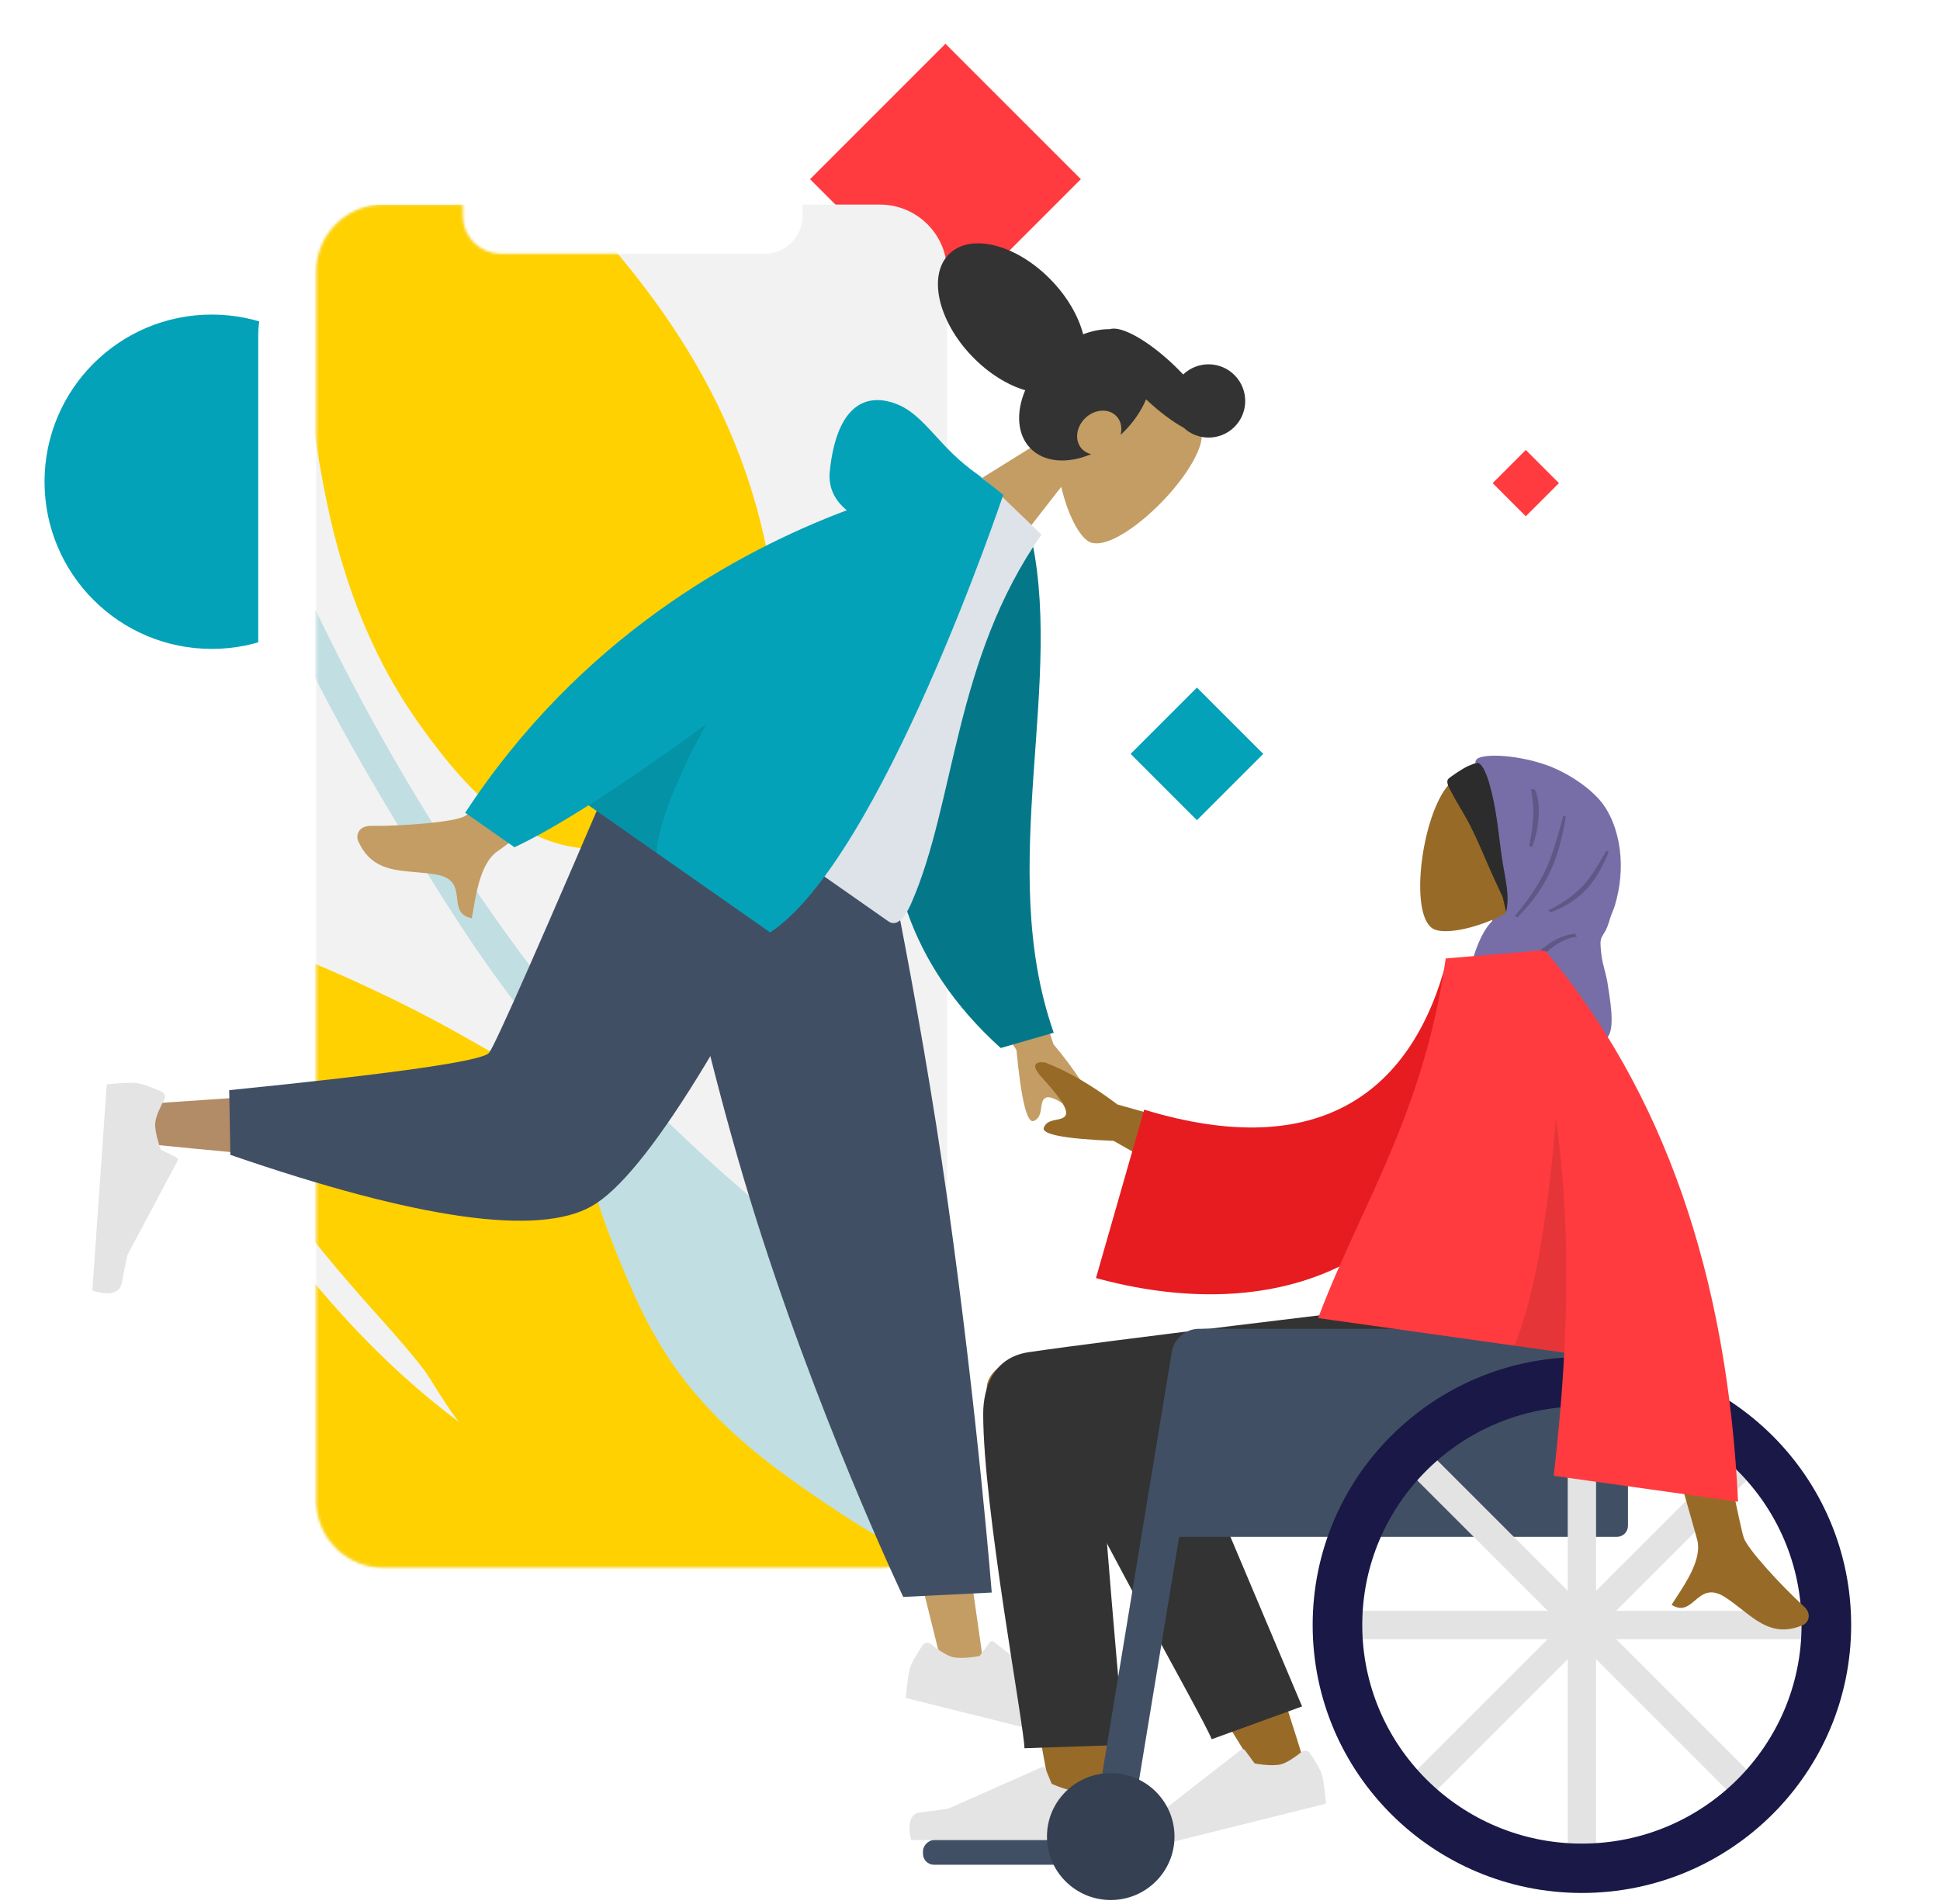 <svg width="702" height="689" viewBox="0 0 702 689" fill="none" xmlns="http://www.w3.org/2000/svg">
<circle cx="76.618" cy="174.347" r="60.5" fill="#04A2B9"/>
<path fill-rule="evenodd" clip-rule="evenodd" d="M342.118 15.847L391.118 64.847L342.118 113.847L293.118 64.847L342.118 15.847Z" fill="#FF3B3F"/>
<path fill-rule="evenodd" clip-rule="evenodd" d="M433.118 248.847L457.118 272.847L433.118 296.847L409.118 272.847L433.118 248.847Z" fill="#04A2B9"/>
<path fill-rule="evenodd" clip-rule="evenodd" d="M552.118 162.847L564.118 174.847L552.118 186.847L540.118 174.847L552.118 162.847Z" fill="#FF3B3F"/>
<g filter="url(#filter0_d_1_18344)">
<rect x="103.443" y="63.043" width="251" height="516" rx="36.45" fill="white"/>
</g>
<g clip-path="url(#clip0_1_18344)">
<path fill-rule="evenodd" clip-rule="evenodd" d="M138.743 74.043C125.322 74.043 114.443 84.922 114.443 98.343V543.061C114.443 556.482 125.322 567.361 138.743 567.361H318.417C331.837 567.361 342.717 556.482 342.717 543.061V98.343C342.717 84.922 331.837 74.043 318.417 74.043H290.407V78.094C290.407 85.699 284.242 91.864 276.637 91.864H181.213C173.608 91.864 167.443 85.699 167.443 78.094V74.043H138.743Z" fill="#F2F2F2"/>
<mask id="mask0_1_18344" style="mask-type:luminance" maskUnits="userSpaceOnUse" x="114" y="74" width="229" height="494">
<path fill-rule="evenodd" clip-rule="evenodd" d="M138.743 74.043C125.322 74.043 114.443 84.922 114.443 98.343V543.061C114.443 556.482 125.322 567.361 138.743 567.361H318.417C331.837 567.361 342.717 556.482 342.717 543.061V98.343C342.717 84.922 331.837 74.043 318.417 74.043H290.407V78.094C290.407 85.699 284.242 91.864 276.637 91.864H181.213C173.608 91.864 167.443 85.699 167.443 78.094V74.043H138.743Z" fill="white"/>
</mask>
<g mask="url(#mask0_1_18344)">
<path fill-rule="evenodd" clip-rule="evenodd" d="M409.329 706.51C391.305 710.452 371.404 710.15 353.045 709.825C254.583 708.485 157.896 661.823 94.969 587.265C41.4 523.792 26.669 444.877 16.086 365.104C15.037 357.183 14.587 349.313 13.995 341.377C13.868 339.673 13.678 338.154 13.475 336.724C9.313 332.999 7.13 328.657 9.593 323.886C0.425 303.802 -7.331 283.209 -13.986 261.969C-33.574 199.449 -53.499 135.742 -41.225 70C-38.358 106.178 -32.326 143.173 -25.112 178.757C-24.697 180.799 -24.249 182.826 -23.782 184.846C-23.734 185.059 -23.69 185.272 -23.642 185.483C-21.088 196.38 -17.769 206.951 -13.732 217.355C-13.69 217.469 -13.649 217.581 -13.605 217.693C-13.072 219.062 -12.506 220.424 -11.947 221.786C-10.791 224.606 -9.603 227.42 -8.344 230.219C-7.918 231.173 -7.508 232.136 -7.116 233.106C-1.239 247.524 1.244 263.769 6.508 278.688C7.768 282.08 9.084 285.459 10.464 288.821C10.545 289.018 10.628 289.215 10.711 289.411C14.44 298.457 18.559 307.393 22.915 316.235C25.283 318.016 26.548 322.434 28.589 326.449C29.011 327.241 32.312 332.517 33.295 335.557C35.86 340.524 38.416 345.493 40.999 350.451C40.922 350.422 40.845 350.394 40.767 350.365C43.352 355.126 45.945 359.868 48.518 364.589C49.084 365.626 49.656 366.665 50.225 367.705C51.149 369.361 52.073 371.016 52.995 372.667C61.62 388.116 70.764 403.256 80.261 418.209C83.651 423.545 91.748 431.196 93.3 437.187C93.358 437.411 93.371 437.617 93.406 437.832C114.013 466.803 137.737 493.526 166.187 514.699C162.748 510.978 155.438 498.35 153.505 495.85C147.591 488.195 141.17 481.069 134.725 473.857C123.183 460.937 111.914 447.606 101.901 433.51C83.59 407.731 67.792 380.6 52.859 352.924C52.717 352.762 52.562 352.608 52.427 352.442C44.922 343.181 40.197 329.184 34.794 318.59C56.176 328.503 79.819 334.961 101.763 343.763C123.646 352.538 144.934 362.31 165.486 373.785C192.802 389.035 221.138 406.255 246.947 425.741C276.524 444.106 301.378 469.383 323.317 495.908C349.273 527.292 373.062 558.951 387.774 597.058C395 615.784 400.686 635.31 404.057 655.064C404.204 655.925 404.392 656.859 404.597 657.829C408.045 664.651 411.128 671.627 413.716 678.764C417.824 690.082 427.528 702.533 409.329 706.51" fill="#FFD101"/>
<path fill-rule="evenodd" clip-rule="evenodd" d="M568.362 575.832C558.393 586.556 543.169 592.281 529.035 595.548C473.828 608.311 417.223 599.866 365.373 579.772C336.961 568.762 310.087 552.589 285.585 534.947C271.443 524.762 258.272 513.253 247.66 499.519C240.498 490.249 234.732 480.198 229.943 469.564C224.106 456.604 218.761 443.239 214.605 429.652C212.969 424.302 203.148 396.175 212.096 393.591C211.88 392.892 211.712 392.216 211.627 391.596C184.873 365.443 164.421 332.272 145.282 300.765C128.63 273.347 112.988 245.431 100.234 216.033C83.443 177.328 69.074 137.423 57.285 96.95C54.752 88.252 52.375 79.513 50.044 70.755C48.057 63.285 46.067 55.816 44.084 48.346C41.862 39.973 38.134 30.605 37.545 21.907C37.031 14.333 43.62 13.974 45.576 21.177C47.938 29.877 49.911 38.684 52.321 47.379C55.521 58.919 58.736 70.454 61.995 81.977C84.641 162.017 117.963 238.336 163.148 308.442C181.434 336.812 200.965 363.156 223.987 387.988C244.228 409.821 267.213 430.175 290.197 448.767C312.536 466.833 335.442 484.232 360.891 498.031C381.542 509.228 403.458 518.076 425.69 525.883C453.927 535.799 482.03 545.347 511.481 551.161C526.789 554.183 542.209 556.492 557.568 559.237C560.332 559.731 563.269 560.15 565.976 560.836C575.004 563.124 573.789 569.994 568.362 575.832" fill="#C1DEE2"/>
<path fill-rule="evenodd" clip-rule="evenodd" d="M75.949 -11.058C108.592 -2.311 136.495 9.742 163.072 30.861C186.014 49.089 205.676 70.35 224.295 92.751C250.485 124.256 268.812 157.667 277.186 197.674C282.189 221.575 282.016 253.451 268.717 274.494C253.051 299.278 223.89 315.635 194.718 302.712C176.679 294.723 162.78 277.551 151.634 261.907C138.301 243.192 129.149 222.533 122.889 200.634C112.677 164.911 111.153 127.212 104.091 90.851C100.74 73.593 97.669 56.294 92.644 39.4C90.157 31.035 87.367 22.661 82.105 15.53C79.289 11.715 65.516 2.727 73.008 -2.138C-11.943 -23.701 -104.472 21.654 -142.43 98.314C-145.967 105.459 -149.189 112.755 -152.475 120.017C-154.549 124.603 -158.971 142.38 -164.052 144.303C-175.259 148.546 -165.806 129.067 -164.611 126.218C-161.521 118.855 -158.363 111.517 -155.155 104.206C-137.699 64.444 -109.036 30.813 -70.536 9.437C-26.509 -15.007 26.545 -24.295 75.949 -11.058Z" fill="#FFD101"/>
</g>
</g>
<path fill-rule="evenodd" clip-rule="evenodd" d="M384.022 176.184C386.27 185.955 390.336 193.761 393.821 195.903C402.562 201.273 429.305 176.717 434.258 161.248C439.211 145.779 416.247 113.02 394.47 131.281C386.911 137.619 383.469 146.694 382.561 156.069L338.249 183.623L360.365 206.524L384.022 176.184Z" fill="#C39D63"/>
<path fill-rule="evenodd" clip-rule="evenodd" d="M446.548 154.648C441.457 159.564 433.439 159.583 428.314 154.81C424.223 152.554 419.441 148.994 414.721 144.521C412.928 148.776 410.055 153.007 406.2 156.73C405.962 156.96 405.722 157.186 405.481 157.408C406.146 154.928 405.669 152.365 403.96 150.595C401.161 147.697 396.118 148.025 392.697 151.328C389.277 154.632 388.772 159.66 391.571 162.558C392.471 163.49 393.603 164.088 394.838 164.362C386.405 167.944 377.859 167.429 372.827 162.218C368.015 157.236 367.607 149.189 370.97 141.234C364.58 139.346 357.745 135.158 351.822 129.025C339.353 116.113 335.645 99.466 343.54 91.842C351.434 84.219 367.942 88.506 380.41 101.417C386.333 107.551 390.28 114.528 391.944 120.98C395.256 119.714 398.56 119.084 401.639 119.126C405.705 117.766 415.626 123.301 425.157 132.505C426.2 133.511 427.198 134.524 428.148 135.535C433.413 130.482 441.783 130.644 446.862 135.904C451.952 141.174 451.811 149.566 446.548 154.648Z" fill="#333333"/>
<path fill-rule="evenodd" clip-rule="evenodd" d="M247.661 267.647L303.39 451.457L341.353 604.571L356.793 608.42L310.292 283.263L247.661 267.647Z" fill="#C39D63"/>
<path fill-rule="evenodd" clip-rule="evenodd" d="M336.837 594.986C335.919 594.257 334.569 594.413 333.907 595.379C332.329 597.685 329.75 601.691 329.158 604.068C328.289 607.551 327.783 614.523 327.783 614.523C331.82 615.53 400.358 632.618 400.358 632.618C400.358 632.618 405.52 623.964 399.611 621.698C393.702 619.432 389.821 617.825 389.821 617.825L359.577 594.159C359.133 593.812 358.49 593.899 358.156 594.353L354.476 599.347C354.476 599.347 348.176 600.574 344.649 599.695C342.297 599.109 338.864 596.596 336.837 594.986Z" fill="#E4E4E4"/>
<path fill-rule="evenodd" clip-rule="evenodd" d="M326.844 577.951L358.867 576.361C358.867 576.361 353.895 512.939 343.026 435.553C332.156 358.167 315.859 284.651 315.859 284.651L231.762 263.683C231.762 263.683 247.384 355.433 271.133 433.154C294.882 510.875 326.844 577.951 326.844 577.951Z" fill="#414F64"/>
<path fill-rule="evenodd" clip-rule="evenodd" d="M241.377 266.081C218.337 320.045 183.025 387.526 180.83 389.333C179.367 390.538 136.649 393.929 52.676 399.506L52.614 413.963C148.667 423.692 200.11 425.486 206.942 419.345C217.191 410.133 276.391 331.933 304.278 281.764L241.377 266.081Z" fill="#B28B67"/>
<path fill-rule="evenodd" clip-rule="evenodd" d="M82.942 394.542L83.346 417.952C151.174 441.328 194.76 447.524 214.104 436.539C233.449 425.554 265.136 374.369 309.166 282.982L228.975 262.988C196.626 338.746 179.29 378.094 176.967 381.034C174.644 383.973 143.303 388.476 82.942 394.542Z" fill="#414F64"/>
<path fill-rule="evenodd" clip-rule="evenodd" d="M59.444 397.949C60.002 396.919 59.615 395.616 58.548 395.132C56.003 393.978 51.61 392.135 49.167 391.964C45.586 391.713 38.632 392.425 38.632 392.425C38.342 396.576 33.414 467.04 33.414 467.04C33.414 467.04 42.834 470.621 44.039 464.408C45.245 458.196 46.153 454.094 46.153 454.094L64.207 420.2C64.472 419.703 64.274 419.085 63.769 418.834L58.213 416.077C58.213 416.077 55.91 410.087 56.163 406.46C56.333 404.043 58.211 400.225 59.444 397.949Z" fill="#E4E4E4"/>
<path fill-rule="evenodd" clip-rule="evenodd" d="M381.211 377.927L364.348 328.242L343.44 341.792L367.811 380.037C369.545 398.221 371.649 406.768 374.123 405.679C376.21 404.761 376.499 402.737 376.766 400.872C376.973 399.42 377.167 398.064 378.185 397.404C380.512 395.896 386.878 400.683 392.725 405.484C398.572 410.284 398.694 406.278 398.153 403.879C394.486 395.693 388.839 387.042 381.211 377.927ZM168.07 295.437C175.774 291.215 230.667 235.935 230.667 235.935L253.315 251.918C253.315 251.918 184.785 304.991 180.202 307.965C174.249 311.83 172.463 322.248 171.252 329.312C171.065 330.405 170.891 331.417 170.718 332.313C166.148 331.432 165.793 328.382 165.419 325.167C164.996 321.536 164.548 317.694 157.975 316.527C155.436 316.076 152.886 315.859 150.394 315.648C141.788 314.917 133.882 314.245 129.536 304.184C128.847 302.589 129.488 298.848 134.237 298.897C146.068 299.018 164.304 297.501 168.07 295.437Z" fill="#C39D63"/>
<path fill-rule="evenodd" clip-rule="evenodd" d="M361.809 185.949L372.331 190.92C386.135 245.413 360.001 313.226 381.302 373.764L362.103 379.294C294.394 318.209 325.362 234.858 361.809 185.949Z" fill="#047889"/>
<path fill-rule="evenodd" clip-rule="evenodd" d="M238.281 275.203C238.281 275.203 294.793 314.773 321.42 333.417C325.219 336.078 328.339 330.098 329.726 326.949C345.727 290.607 345.067 238.891 376.866 193.476L355.515 172.929C313.371 190.898 279.047 225.32 238.281 275.203Z" fill="#DDE3E9"/>
<path fill-rule="evenodd" clip-rule="evenodd" d="M212.976 291.445C202.964 297.791 193.824 303.045 186.166 306.634L168.335 294.149C209.79 230.863 266.647 199.643 306.423 184.665C302.277 181.298 299.616 176.717 300.267 170.487C302.562 148.555 311.816 142.076 323.185 145.776C329.437 147.811 333.53 152.276 338.43 157.621C342.439 161.994 346.988 166.957 353.703 171.659C353.705 171.661 353.707 171.663 353.709 171.664C354.36 172.12 354.922 172.578 355.401 173.038L363.041 179.063C363.041 179.063 318.78 311.039 278.69 337.459L212.976 291.445Z" fill="#04A2B9"/>
<path fill-rule="evenodd" clip-rule="evenodd" d="M212.976 291.445C226.112 283.119 240.749 272.915 255.512 262.128C246.383 278.998 238.404 296.776 237.537 308.643L212.976 291.445Z" fill="black" fill-opacity="0.1"/>
<path fill-rule="evenodd" clip-rule="evenodd" d="M540.071 332.866C531.157 336.643 522.745 337.891 519.09 336.385C509.925 332.609 513.917 297.864 523.192 285.249C532.466 272.634 571.12 272 569.226 299.311C568.568 308.79 563.432 316.609 556.621 322.622L560.271 372.76L529.804 368.478L540.071 332.866Z" fill="#976B27"/>
<path fill-rule="evenodd" clip-rule="evenodd" d="M531.322 277.213C532.078 276.897 533.661 276.228 534.446 276.015C534.631 275.963 535.979 275.265 536.011 275.28C536.895 275.722 539.42 277.251 539.511 278.277C539.536 278.357 539.561 278.433 539.587 278.5C539.871 279.242 540.121 279.997 540.354 280.759C540.865 282.431 541.265 284.159 541.64 285.871C542.369 289.204 542.933 292.589 543.415 295.971C543.905 299.413 544.245 302.873 544.685 306.322C545.319 311.286 546.335 316.183 546.96 321.143C547.359 324.31 547.386 327.461 546.728 330.57C546.72 330.607 546.714 330.644 546.705 330.682C546.701 330.698 546.697 330.713 546.694 330.729C546.589 331.206 546.468 331.682 546.33 332.158C546.21 332.564 546.09 332.972 545.965 333.379C545.111 330.862 544.571 328.144 543.957 325.551C543.897 325.297 543.842 325.042 543.788 324.786C543.549 324.244 543.303 323.705 543.053 323.167C541.479 319.774 539.894 316.392 538.41 312.954C535.741 306.772 533.121 300.474 529.742 294.667C528.744 292.952 527.715 291.257 526.734 289.531C526.176 288.549 525.638 287.555 525.124 286.548C524.756 285.828 523.078 283.262 523.995 281.991C524.464 281.34 529.361 278.035 531.322 277.213Z" fill="#2C2C2C"/>
<path fill-rule="evenodd" clip-rule="evenodd" d="M534.209 276.098C533.499 276.23 534.026 274.871 534.753 274.468C538.121 272.604 549.88 273.409 559.717 276.926C566.307 279.283 573.711 283.883 578.501 289.133C582.819 293.865 585.269 300.823 586.119 307.332C587.011 314.167 586.322 321.065 584.362 327.669C583.931 329.12 583.255 330.465 582.784 331.878C582.255 333.47 581.88 335.021 581.122 336.535C580.658 337.462 579.968 338.338 579.551 339.277C579.076 340.349 579.125 341.409 579.198 342.577C579.316 344.482 579.526 346.395 579.946 348.257C580.575 351.052 581.442 353.709 581.817 356.571C582.317 360.379 584.886 372.904 581.326 375.719L522.273 367.42C524.327 363.591 529.459 359.467 530.97 355.271C531.86 352.8 532.894 347.275 532.979 347.08C535.593 338.136 538.804 334.14 540.654 332.786C542.504 331.433 544.74 331.25 545.044 329.893C546.304 324.281 544.8 318.522 543.882 312.989C542.787 306.395 542.244 299.719 541.086 293.138C540.572 290.224 537.899 275.415 534.209 276.098Z" fill="#776EA7"/>
<path fill-rule="evenodd" clip-rule="evenodd" d="M553.356 306.251C555.186 296.708 555.235 292.886 553.996 285.54L555.369 285.733C557.148 288.829 557.764 297.622 554.449 306.405L553.356 306.251ZM580.297 309.572C580.617 309.022 580.944 308.458 581.282 307.88L582.096 308.423C577.957 318.077 573.54 325.355 561.157 330.218L560.35 329.466C572.266 323.387 575.382 318.026 580.297 309.572ZM564.99 297.786L564.99 297.786C561.567 310.264 559.397 318.176 548.148 331.489L549.148 331.955C561.135 319.83 564.277 308.991 566.641 295.504L565.677 295.288C565.441 296.141 565.213 296.973 564.99 297.786ZM569.869 337.873L570.61 339.08C566.002 339.384 562.498 342.234 558.48 345.501C554.229 348.958 549.404 352.881 542.089 354.75L540.915 353.796C549.011 350.95 553.068 347.561 556.61 344.602C560.277 341.538 563.393 338.936 569.869 337.873Z" fill="black" fill-opacity="0.2"/>
<path fill-rule="evenodd" clip-rule="evenodd" d="M400.376 568.546C402.762 594.503 400.378 650.298 399.094 666.393C398.288 676.508 384.439 673.86 383.146 665.765C382.927 664.393 382.035 659.575 380.703 652.386C374.174 617.133 357.087 524.871 357.057 502.437C357.043 492.131 380.134 483.894 389.304 496.418C396.88 491.069 407.668 489.588 414.293 500.306C419.292 508.393 431.164 531.355 443.821 558.17C454.91 581.662 472.206 638.701 472.206 638.701L457.441 645.44C457.441 645.44 421.017 586.998 398.131 546.083C398.896 553.146 399.656 560.711 400.376 568.546Z" fill="#976B27"/>
<path fill-rule="evenodd" clip-rule="evenodd" d="M471.166 617.577L420.697 498.096C408.593 478.666 374.542 502.122 378.663 513.395C388.018 538.991 435.669 621.828 438.456 629.454L471.166 617.577Z" fill="#333333"/>
<path fill-rule="evenodd" clip-rule="evenodd" d="M355.775 511.766C355.775 545.636 370.688 625.249 370.699 632.707L406.826 631.494C406.826 631.494 397.354 527.666 398.837 526.962C401.062 525.907 490.042 539.221 516.729 540.227C555.211 541.676 571.131 518.175 572.423 473.578L497.881 473.578C497.881 473.578 402.271 484.939 372.203 489.381C359.331 491.283 355.775 502.436 355.775 511.766Z" fill="#333333"/>
<path fill-rule="evenodd" clip-rule="evenodd" d="M471.018 634.042C471.935 633.318 473.281 633.471 473.942 634.435C475.468 636.659 477.916 640.461 478.48 642.726C479.315 646.076 479.796 652.78 479.796 652.78C475.893 653.754 409.64 670.272 409.64 670.272C409.64 670.272 404.662 661.955 410.375 659.768C416.088 657.582 419.841 656.032 419.841 656.032L449.071 633.251C449.515 632.906 450.156 632.994 450.49 633.445L454.019 638.216C454.019 638.216 460.105 639.389 463.515 638.539C465.768 637.977 469.05 635.594 471.018 634.042Z" fill="#E4E4E4"/>
<path fill-rule="evenodd" clip-rule="evenodd" d="M398.067 645.643C399.132 645.163 400.401 645.637 400.809 646.732C401.751 649.259 403.206 653.541 403.206 655.875C403.206 659.326 402.051 665.949 402.051 665.949C398.028 665.949 329.747 665.949 329.747 665.949C329.747 665.949 326.929 656.674 333.001 655.934C339.073 655.195 343.09 654.599 343.09 654.599L376.963 639.567C377.477 639.339 378.078 639.579 378.293 640.098L380.563 645.58C380.563 645.58 386.185 648.191 389.699 648.191C392.021 648.191 395.782 646.673 398.067 645.643Z" fill="#E4E4E4"/>
<rect width="67.943" height="8.933" rx="4" transform="matrix(-1 0 0 1 401.924 665.948)" fill="#414F64"/>
<path d="M589.088 490.915C589.088 485.392 584.611 480.915 579.088 480.915H436.281C430.758 480.915 426.281 485.392 426.281 490.915V556.204H585.088C587.297 556.204 589.088 554.413 589.088 552.204V490.915Z" fill="#414F64"/>
<path fill-rule="evenodd" clip-rule="evenodd" d="M439.101 480.915H433.888C428.993 480.915 424.818 484.458 424.021 489.287L395.515 662.12H409.213" fill="#414F64"/>
<ellipse cx="23.075" cy="22.97" rx="23.075" ry="22.97" transform="matrix(-1 0 0 1 424.999 641.703)" fill="#354052"/>
<rect width="10.255" height="168.444" transform="matrix(-1 0 0 1 577.55 503.885)" fill="#E3E3E3"/>
<rect width="10.255" height="168.444" rx="2" transform="matrix(-0.707 0.707 0.707 0.707 516.494 524.927)" fill="#E3E3E3"/>
<rect width="10.255" height="168.444" rx="2" transform="matrix(0 1 1 0 488.2 582.979)" fill="#E3E3E3"/>
<rect width="10.255" height="168.444" rx="2" transform="matrix(0.707 0.707 0.707 -0.707 509.243 644.035)" fill="#E3E3E3"/>
<path fill-rule="evenodd" clip-rule="evenodd" d="M572.423 685.09C518.615 685.09 474.995 641.669 474.995 588.107C474.995 534.544 518.615 491.124 572.423 491.124C626.23 491.124 669.85 534.544 669.85 588.107C669.85 641.669 626.23 685.09 572.423 685.09ZM572.423 667.224C528.527 667.224 492.942 631.802 492.942 588.107C492.942 544.411 528.527 508.989 572.423 508.989C616.318 508.989 651.903 544.411 651.903 588.107C651.903 631.802 616.318 667.224 572.423 667.224Z" fill="#191847"/>
<path fill-rule="evenodd" clip-rule="evenodd" d="M404.361 399.725L453.526 413.575L441.392 434.665L402.978 412.898C385.206 412.156 376.788 410.551 377.723 408.081C378.512 405.999 380.466 405.612 382.267 405.255C383.669 404.977 384.978 404.718 385.569 403.69C386.919 401.343 381.945 395.387 376.984 389.937C372.023 384.487 375.914 384.159 378.274 384.561C386.419 387.71 395.115 392.764 404.361 399.725ZM631.008 556.58C628.338 548.538 609.299 447.214 609.299 447.214L581.496 443.386C581.496 443.386 612.901 552.309 614.184 557.418C615.851 564.056 610.258 572.566 606.465 578.336C605.879 579.229 605.335 580.056 604.868 580.801C608.68 583.187 610.938 581.274 613.318 579.256C616.007 576.978 618.852 574.567 624.268 578.07C626.361 579.423 628.307 580.949 630.208 582.439C636.776 587.587 642.809 592.316 652.503 588.091C654.04 587.421 656.049 584.365 652.658 581.275C644.211 573.576 632.314 560.511 631.008 556.58Z" fill="#976B27"/>
<path fill-rule="evenodd" clip-rule="evenodd" d="M545.576 348.765L523.607 347.158C511.443 394.679 477.948 421.079 414.031 401.595L396.584 462.543C456.576 478.965 513.593 462.125 533.867 397.738C539.115 381.07 543.863 363.624 545.576 348.765Z" fill="#E61C20"/>
<path fill-rule="evenodd" clip-rule="evenodd" d="M628.928 543.494C625.065 461.334 601.873 394.931 559.35 344.286L557.262 343.992L557.191 343.982L557.171 344L523.137 346.883C517.596 386.315 504.642 414.539 492.188 441.675C486.81 453.393 481.526 464.908 476.971 477.035L566.032 489.552C565.271 504.072 563.969 518.923 562.243 534.121L628.928 543.494Z" fill="#FF3B3F"/>
<path fill-rule="evenodd" clip-rule="evenodd" d="M566.032 489.552C567.582 459.99 566.893 431.8 562.992 404.846C560.753 432.77 556.384 467.189 547.931 487.008L566.032 489.552Z" fill="black" fill-opacity="0.1"/>
<defs>
<filter id="filter0_d_1_18344" x="59.443" y="51.043" width="319" height="584" filterUnits="userSpaceOnUse" color-interpolation-filters="sRGB">
<feFlood flood-opacity="0" result="BackgroundImageFix"/>
<feColorMatrix in="SourceAlpha" type="matrix" values="0 0 0 0 0 0 0 0 0 0 0 0 0 0 0 0 0 0 127 0" result="hardAlpha"/>
<feOffset dx="-10" dy="22"/>
<feGaussianBlur stdDeviation="17"/>
<feColorMatrix type="matrix" values="0 0 0 0 0 0 0 0 0 0 0 0 0 0 0 0 0 0 0.1 0"/>
<feBlend mode="normal" in2="BackgroundImageFix" result="effect1_dropShadow_1_18344"/>
<feBlend mode="normal" in="SourceGraphic" in2="effect1_dropShadow_1_18344" result="shape"/>
</filter>
<clipPath id="clip0_1_18344">
<rect width="229" height="494" fill="white" transform="translate(114 74)"/>
</clipPath>
</defs>
</svg>
